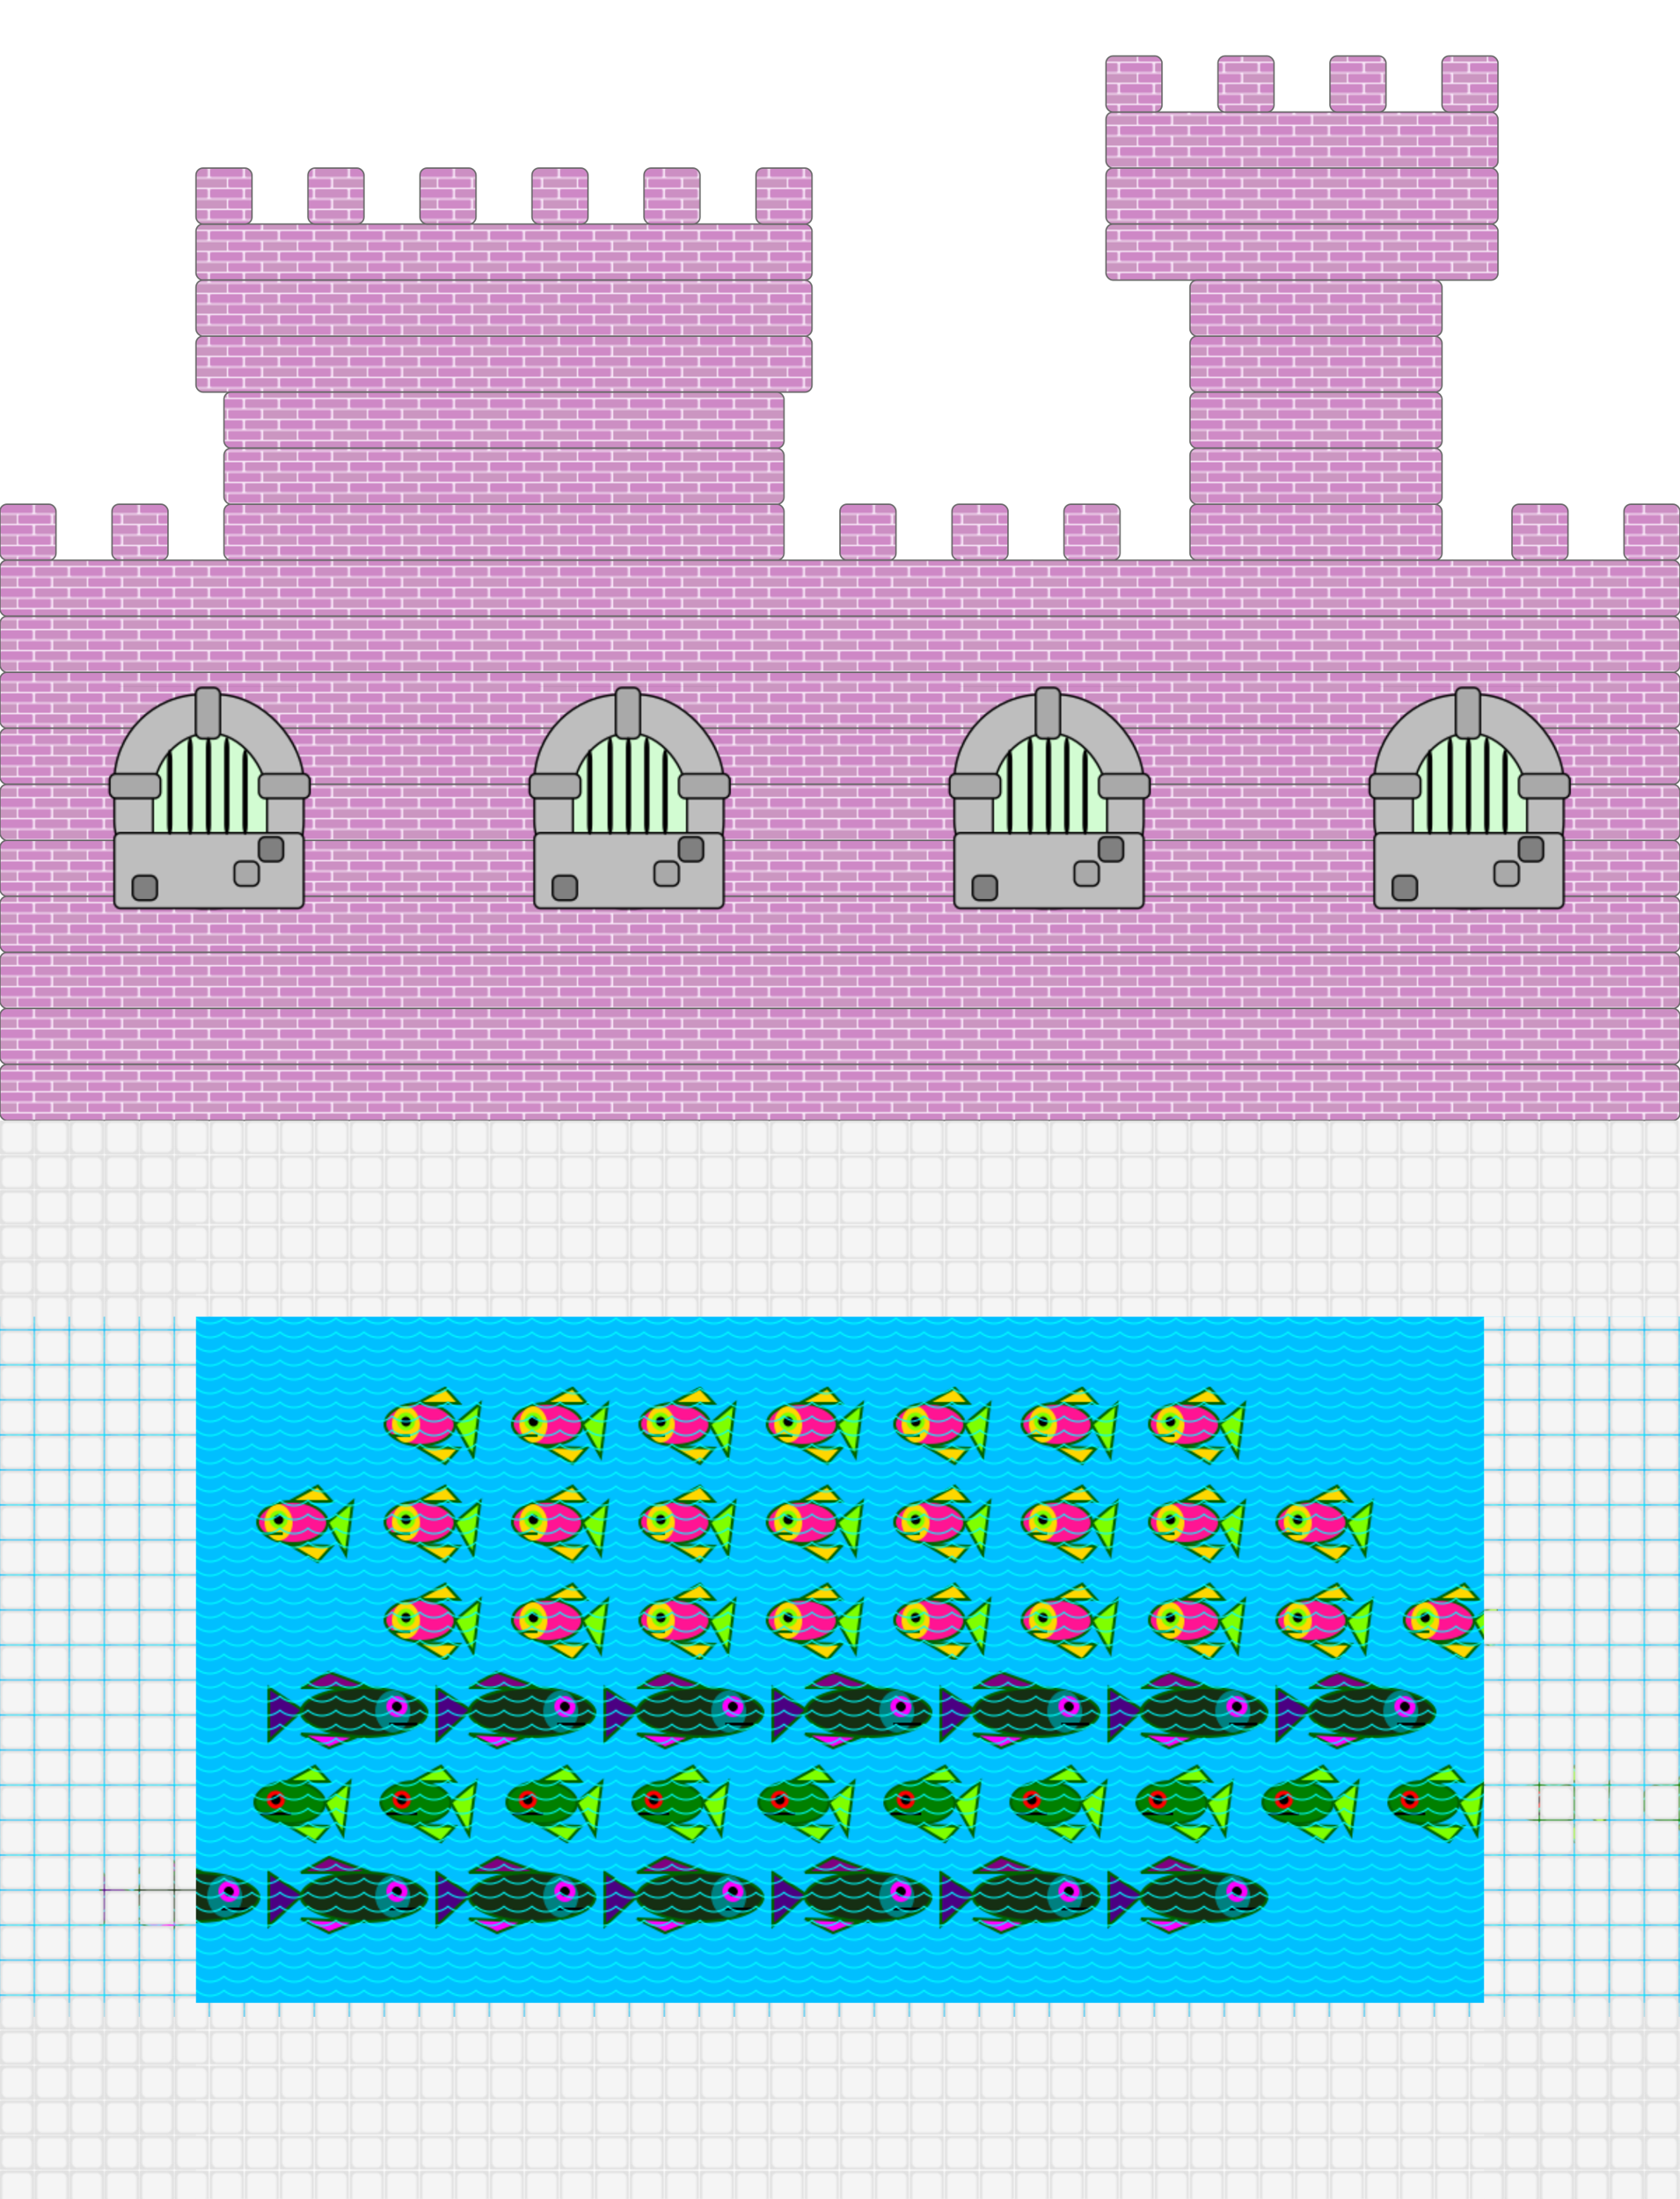 <!--block6 container-->
<svg width="1200" height="1570" x="0" y="0" viewBox="0 0 1200 1570"
    xmlns="http://www.w3.org/2000/svg" class="block6">
    <defs>
        <!-- pink bricks -->
        <pattern id="redBricks" patternUnits="userSpaceOnUse" x="0" y="0" width="50" height="15">
            <rect width="323" height="580" x="0" y="0" fill="#f9e9f9" />
            <rect width="23.5" height="6.5" x="0" y="0" rx="1" fill="#ce88c6" />
            <rect width="23.5" height="6.5" x="25" y="0" rx="1" fill="#cc8fc3" />
            <rect width="12" height="6.5" x="0" y="7.5" fill="#cb96c1" />
            <rect width="23.5" height="6.5" x="13" y="7.5" rx="1" fill="#cf8ac6" />
            <rect width="12" height="6.5" x="38" y="7.5" fill="#cb96c1" />
        </pattern>
        <!--plank pattern-->
        <pattern id="planks" patternUnits="userSpaceOnUse" x="0" y="0" width="100" height="500">
            <rect width="80" height="500" fill="burlywood" stroke="saddlebrown" stroke-width="2" />
            <polygon points="0,0 0,500 20,500 20,0 40,0 40,500 60,500 60,0 80,0 80,500 100,500 100,0" style="stroke:saddlebrown;stroke-width:2;fill:burlywood;" />
        </pattern>
        <pattern id="floorPattern" patternUnits="userSpaceOnUse" x="0" y="0" height="24.1" width="24.2">
            <rect width="25" height="25" x="0" y="0" fill="#e1e1e1" />
            <rect width="24.1" height="24.2" x="0" y="0" rx="5" fill="whitesmoke" stroke="#e1e1e1" stroke-width="3" />
        </pattern>
        <!-- window pattern -->
        <pattern id="windowPattern" patternUnits="userSpaceOnUse" x="0" y="10" width="300" height="160" viewBox="0 0 100 110">
            <!-- stone work -->
            <rect width="93" height="105" x="3" y="4" fill="#bebebe" rx="43" stroke="black" />
            <rect width="56" height="83" x="22" y="23" rx="31" stroke="black" fill="#d2fcd2" />
            <!-- more stone work -->
            <rect width="93" height="37" x="3" y="72" fill="#bebebe" rx="3" stroke="black" />
            <rect width="12" height="25" x="43" y=".7" fill="darkgrey" rx="3" stroke="black" />
            <rect width="25" height="12" x=".7" y="43" fill="darkgrey" rx="3" stroke="black" />
            <rect width="25" height="12" x="74" y="43" fill="darkgrey" rx="3" stroke="black" />
            <rect width="12" height="12" x="74" y="74" fill="grey" rx="3" stroke="black" />
            <rect width="12" height="12" x="62" y="86" fill="darkgrey" rx="3" stroke="black" />
            <rect width="12" height="12" x="12" y="93" fill="grey" rx="3" stroke="black" />
            <!-- bars -->
            <rect width="2.5" height="42" x="29" y="31" rx="5" />
            <rect width="2.5" height="48" x="39" y="25" rx="5" />
            <rect width="2.5" height="48" x="48" y="25" rx="5" />
            <rect width="2.5" height="48" x="57" y="25" rx="5" />
            <rect width="2.5" height="42" x="66" y="31" rx="5" />
        </pattern>
        <!-- water pattern -->
        <pattern id="waterPattern" patternUnits="userSpaceOnUse" x="0" y="0" height="10" width="20">
            <circle cx="10" cy="-10" r="15" fill="transparent" stroke="aqua" stroke-width="1" />
        </pattern>
        <!-- small green fish pattern -->
        <pattern id="smallGreenFish" patternUnits="userSpaceOnUse" x="0" y="-10" width="90" height="70">
            <rect width="50" height="30" x="2" y="22" rx="30" fill="green" stroke="darkgreen" stroke-width="2" />
            <polygon points="52,37 70,22 65,60" style="fill:chartreuse;stroke:darkgreen;stroke-width:2;" />
            <polygon points="25,22 45,11 55,22" style="fill:chartreuse;stroke:darkgreen;stroke-width:2;" />
            <polygon points="25,53 45,65 55,54" style="fill:chartreuse;stroke:darkgreen;stroke-width:2;" />
            <rect width="10" height="10" rx="5" stroke="red" stroke-width="3" x="12" y="30" />
            <polygon points="6,45 28,45 6,45" style="stroke:black;stroke-width:2;" />
        </pattern>
        <!-- green fish pattern -->
        <pattern id="greenFish" patternUnits="userSpaceOnUse" x="70" y="-5" width="120" height="66">
            <rect width="90" height="35" x="25" y="22" rx="50" fill="#152f13" stroke="darkgreen" stroke-width="2" />
            <rect width="25" height="30" x="78" y="24" rx="50" fill="teal" />
            <polygon points="26,38 2,22 2,60" style="fill:indigo;stroke:darkgreen;stroke-width:2;" />
            <polygon points="25,22 45,11 75,22" style="fill:purple;stroke:darkgreen;stroke-width:2;" />
            <polygon points="25,55 45,65 65,57" style="fill:fuchsia;stroke:darkgreen;stroke-width:2;" />
            <rect width="11" height="11" x="88" y="30" rx="10" stroke="magenta" stroke-width="4" />
            <polygon points="108,48 88,48 108,48" style="stroke:black;stroke-width:2;" />
        </pattern>
        <!-- red fish pattern -->
        <pattern id="redFish" patternUnits="userSpaceOnUse" x="13" y="-5" width="90" height="66">
            <rect width="50" height="30" x="2" y="22" rx="30" fill="firebrick" stroke="maroon" stroke-width="2" />
            <rect width="25" height="28" x="6" y="23" rx="30" fill="orangered" />
            <polygon points="52,37 70,22 65,60" style="fill:red;stroke:maroon;stroke-width:2;" />
            <polygon points="25,22 45,11 55,22" style="fill:red;stroke:maroon;stroke-width:2;" />
            <polygon points="25,53 45,65 55,54" style="fill:red;stroke:maroon;stroke-width:2;" />
            <rect width="10" height="10" x="10" y="30" rx="5" stroke="chartreuse" stroke-width="3" />
            <polygon points="6,45 20,45 6,45" style="stroke:black;stroke-width:2;" />
        </pattern>
        <!-- tropical fish pattern -->
        <pattern id="tropicalFish" patternUnits="userSpaceOnUse" x="0" y="0" width="91" height="70">
            <rect width="50" height="30" x="2" y="22" rx="30" fill="deeppink" stroke="darkgreen" stroke-width="2" />
            <rect width="20" height="26" x="7" y="24" rx="30" fill="gold"/>
            <polygon points="52,37 70,22 65,60" style="fill:chartreuse;stroke:darkgreen;stroke-width:2;" />
            <polygon points="25,22 45,11 55,22" style="fill:gold;stroke:darkgreen;stroke-width:2;" />
            <polygon points="25,53 45,65 55,54" style="fill:gold;stroke:darkgreen;stroke-width:2;" />
            <rect width="10" height="10" rx="5" stroke="chartreuse" stroke-width="3" x="12" y="30" />
            <polygon points="6,45 20,45 6,45" style="stroke:darkgreen;stroke-width:2;" />
        </pattern>
        <!-- define jewel pattern -->
        <pattern id="jewels" patternUnits="userSpaceOnUse" x="110" y="115" height="200" width="200" viewBox="0 0 150 150">
            <rect width="10" height="5" x="5" y="0" fill="black" />
            <rect width="15" height="5" x="20" y="0" fill="black" />
            <rect width="5" height="15" x="0" y="5" fill="black" />
            <rect width="5" height="10" x="5" y="5" fill="white" />
            <rect width="5" height="5" x="5" y="15" fill="red" />
            <rect width="5" height="5" x="5" y="20" fill="black" />
            <rect width="5" height="20" x="10" y="5" fill="red" />
            <rect width="5" height="5" x="10" y="25" fill="black" />
            <rect width="5" height="5" x="15" y="5" fill="black" />
            <rect width="5" height="20" x="10" y="5" fill="red" />
            <rect width="5" height="15" x="15" y="10" fill="red" />
            <rect width="5" height="5" x="15" y="25" fill="maroon" />
            <rect width="5" height="5" x="15" y="30" fill="black" />
            <rect width="5" height="20" x="20" y="5" fill="red" />
            <rect width="5" height="5" x="20" y="25" fill="maroon" />
            <rect width="5" height="5" x="20" y="30" fill="black" />
            <rect width="5" height="15" x="25" y="5" fill="red" />
            <rect width="5" height="5" x="25" y="20" fill="maroon" />
            <rect width="5" height="5" x="25" y="25" fill="black" />
            <rect width="5" height="15" x="30" y="5" fill="maroon" />
            <rect width="5" height="5" x="30" y="20" fill="black" />
            <rect width="5" height="15" x="35" y="5" fill="black" />
        </pattern>
        
</defs>
<!--pink palace-->
<!--<rect width="80" height="40" x="320" y="0" fill="url(#redBricks)" stroke="dimgrey" rx="5" stroke-width="1" />-->
<rect width="440" height="40" x="140" y="160" fill="url(#redBricks)" stroke="dimgrey" rx="5" stroke-width="1" />
<rect width="440" height="40" x="140" y="200" fill="url(#redBricks)" stroke="dimgrey" rx="5" stroke-width="1" />
<rect width="440" height="40" x="140" y="240" fill="url(#redBricks)" stroke="dimgrey" rx="5" stroke-width="1" />


<rect width="400" height="40" x="160" y="280" fill="url(#redBricks)" stroke="dimgrey" rx="5" stroke-width="1" />
<rect width="400" height="40" x="160" y="320" fill="url(#redBricks)" stroke="dimgrey" rx="5" stroke-width="1" />
<rect width="400" height="40" x="160" y="360" fill="url(#redBricks)" stroke="dimgrey" rx="5" stroke-width="1" />

<rect width="40" height="40" x="140" y="120" fill="url(#redBricks)" stroke="dimgrey" rx="5" stroke-width="1" />
<rect width="40" height="40" x="220" y="120" fill="url(#redBricks)" stroke="dimgrey" rx="5" stroke-width="1" />
<rect width="40" height="40" x="300" y="120" fill="url(#redBricks)" stroke="dimgrey" rx="5" stroke-width="1" />
<rect width="40" height="40" x="380" y="120" fill="url(#redBricks)" stroke="dimgrey" rx="5" stroke-width="1" />
<rect width="40" height="40" x="460" y="120" fill="url(#redBricks)" stroke="dimgrey" rx="5" stroke-width="1" />
<rect width="40" height="40" x="540" y="120" fill="url(#redBricks)" stroke="dimgrey" rx="5" stroke-width="1" />

<!--second tower-->
<rect width="280" height="40" x="790" y="80" fill="url(#redBricks)" stroke="dimgrey" rx="5" stroke-width="1" />
<rect width="280" height="40" x="790" y="120" fill="url(#redBricks)" stroke="dimgrey" rx="5" stroke-width="1" />
<rect width="280" height="40" x="790" y="160" fill="url(#redBricks)" stroke="dimgrey" rx="5" stroke-width="1" />

<rect width="180" height="40" x="850" y="200" fill="url(#redBricks)" stroke="dimgrey" rx="5" stroke-width="1" />
<rect width="180" height="40" x="850" y="240" fill="url(#redBricks)" stroke="dimgrey" rx="5" stroke-width="1" />
<rect width="180" height="40" x="850" y="280" fill="url(#redBricks)" stroke="dimgrey" rx="5" stroke-width="1" />
<rect width="180" height="40" x="850" y="320" fill="url(#redBricks)" stroke="dimgrey" rx="5" stroke-width="1" />
<rect width="180" height="40" x="850" y="360" fill="url(#redBricks)" stroke="dimgrey" rx="5" stroke-width="1" />

<rect width="40" height="40" x="790" y="40" fill="url(#redBricks)" stroke="dimgrey" rx="5" stroke-width="1" />
<rect width="40" height="40" x="870" y="40" fill="url(#redBricks)" stroke="dimgrey" rx="5" stroke-width="1" />
<rect width="40" height="40" x="950" y="40" fill="url(#redBricks)" stroke="dimgrey" rx="5" stroke-width="1" />
<rect width="40" height="40" x="1030" y="40" fill="url(#redBricks)" stroke="dimgrey" rx="5" stroke-width="1" />
<!--<rect width="200" height="200" x="790" y="80" fill="url(#jewels)"/>-->

<!--end of second tower-->

<rect width="40" height="40" x="0" y="360" fill="url(#redBricks)" stroke="dimgrey" rx="5" stroke-width="1" />
<rect width="40" height="40" x="80" y="360" fill="url(#redBricks)" stroke="dimgrey" rx="5" stroke-width="1" />
<rect width="40" height="40" x="680" y="360" fill="url(#redBricks)" stroke="dimgrey" rx="5" stroke-width="1" />
<rect width="40" height="40" x="600" y="360" fill="url(#redBricks)" stroke="dimgrey" rx="5" stroke-width="1" />
<rect width="40" height="40" x="760" y="360" fill="url(#redBricks)" stroke="dimgrey" rx="5" stroke-width="1" />
<rect width="40" height="40" x="1080" y="360" fill="url(#redBricks)" stroke="dimgrey" rx="5" stroke-width="1" />
<rect width="40" height="40" x="1160" y="360" fill="url(#redBricks)" stroke="dimgrey" rx="5" stroke-width="1" />


<rect width="1200" height="40" x="0" y="400" fill="url(#redBricks)" stroke="dimgrey" rx="5" stroke-width="1" />
<rect width="1200" height="40" x="0" y="440" fill="url(#redBricks)" stroke="dimgrey" rx="5" stroke-width="1" />
<rect width="1200" height="40" x="0" y="480" fill="url(#redBricks)" stroke="dimgrey" rx="5" stroke-width="1" />
<rect width="1200" height="40" x="0" y="520" fill="url(#redBricks)" stroke="dimgrey" rx="5" stroke-width="1" />
<rect width="1200" height="40" x="0" y="560" fill="url(#redBricks)" stroke="dimgrey" rx="5" stroke-width="1" />
<rect width="1200" height="40" x="0" y="600" fill="url(#redBricks)" stroke="dimgrey" rx="5" stroke-width="1" />
<rect width="1200" height="40" x="0" y="640" fill="url(#redBricks)" stroke="dimgrey" rx="5" stroke-width="1" />
<rect width="1200" height="40" x="0" y="680" fill="url(#redBricks)" stroke="dimgrey" rx="5" stroke-width="1" />
<rect width="1200" height="40" x="0" y="720" fill="url(#redBricks)" stroke="dimgrey" rx="5" stroke-width="1" />
<rect width="1200" height="40" x="0" y="760" fill="url(#redBricks)" stroke="dimgrey" rx="5" stroke-width="1" />

<rect width="1200" height="160" x="0" y="490" fill="url(#windowPattern)" />

<!--ocean-->
<rect width="1200" height="500" x="0" y="940" fill="deepskyblue" />

<rect width="650" height="66" x="257" y="990" fill="url(#tropicalFish)" />
<rect width="820" height="66" x="170" y="1056" fill="url(#tropicalFish)" />
<rect width="800" height="66" x="270" y="1119" fill="url(#tropicalFish)" />
<rect width="840" height="66" x="190" y="1188" fill="url(#greenFish)" />
<rect width="1028" height="66" x="180" y="1254" fill="url(#smallGreenFish)" />

<rect width="840" height="66" x="70" y="1320" fill="url(#greenFish)" />
<rect width="1200" height="500" x="0" y="940" fill="url(#waterPattern)" />
<rect width="140" height="1000" x="0" y="800" fill="url(#floorPattern)" />
<rect width="140" height="1000" x="1060" y="940" fill="url(#floorPattern)" />
<rect width="1200" height="140" x="0" y="1430" fill="url(#floorPattern)" />
<rect width="1200" height="140" x="0" y="800" fill="url(#floorPattern)" />







</svg>
